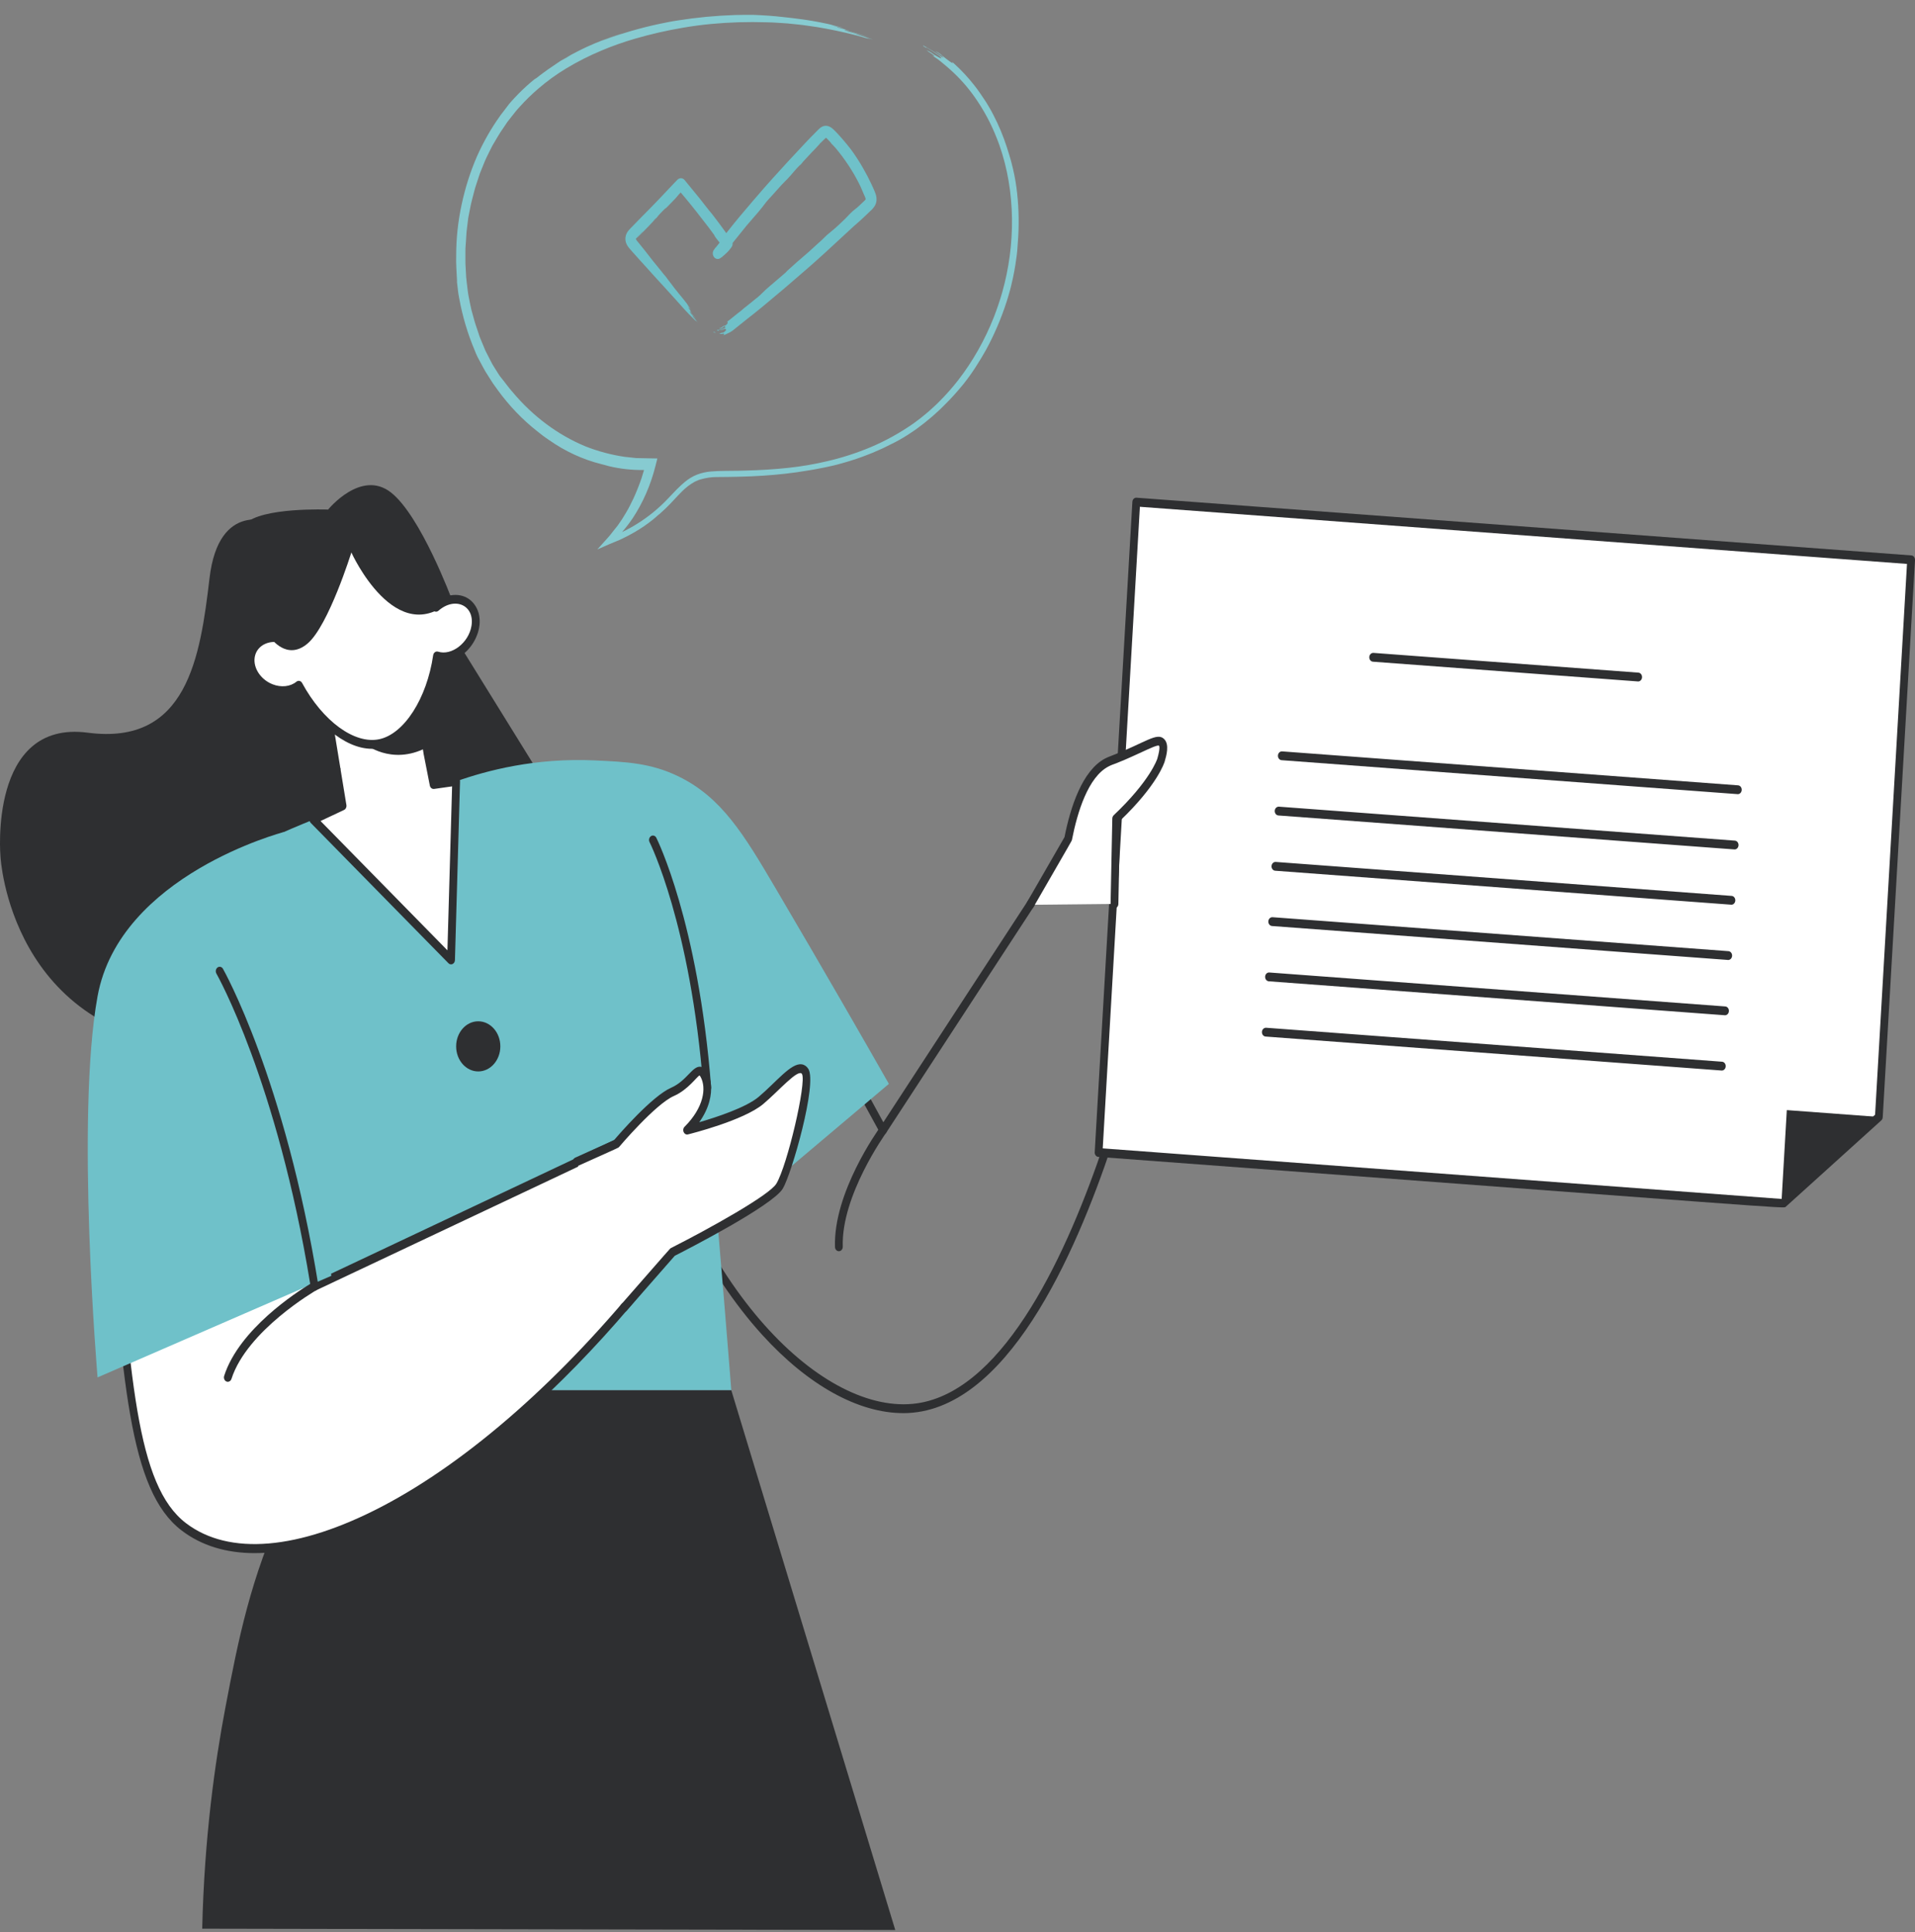 <svg width="113" height="114" viewBox="0 0 113 114" fill="none" xmlns="http://www.w3.org/2000/svg">
  <rect x="0" y="0" width="113" height="114" fill="#808080" stroke="none"/>
  <g id="Group 57">
    <path id="Vector"
      d="M23.892 32.845L16.084 30.844C16.084 30.844 12.914 29.444 12.364 34.113C11.813 38.782 11.049 44.003 5.178 43.231C-0.693 42.458 0.028 50.537 0.028 50.537C0.028 50.537 0.56 61.114 11.933 61.894C23.306 62.674 34.508 49.987 34.508 49.987L23.892 32.845Z"
      fill="#2E2F31" />
    <path id="Vector_2"
      d="M53.298 83.379C50.655 83.379 47.681 81.742 44.968 78.751C41.674 75.121 39.024 69.812 37.508 63.802L35.633 51.665L29.98 45.815C29.84 45.67 29.907 45.406 30.094 45.366C31.39 45.097 32.714 44.959 34.032 44.955C35.76 44.955 37.901 45.084 39.526 45.751C42.345 46.906 43.59 49.763 45.618 53.829C47.629 57.855 49.817 62.023 52.124 66.218C61.968 51.142 61.91 51.189 62.011 51.146C63.929 50.324 66.07 51.001 67.218 52.792C68.144 54.239 68.276 56.185 67.566 57.88C67.297 61.225 66.636 64.492 65.6 67.59C63.456 74.003 59.377 83.38 53.299 83.38L53.298 83.379ZM37.952 63.672C41.254 76.739 49.026 83.756 54.334 82.765C59.361 81.826 63.001 73.894 65.17 67.404C67.023 61.86 67.002 58.004 67.133 57.695C67.79 56.162 67.68 54.402 66.845 53.098C65.832 51.514 63.944 50.907 62.235 51.606L52.292 66.835C52.194 66.985 51.997 66.97 51.913 66.818C49.537 62.506 47.284 58.222 45.217 54.084C43.209 50.054 41.977 47.309 39.369 46.24C37.036 45.284 33.109 45.338 30.635 45.788L36 51.339C36.038 51.377 36.062 51.43 36.072 51.486L37.952 63.671V63.672Z"
      fill="#2E2F31" />
    <path id="Vector_3"
      d="M24.165 37.988L18.83 39.113L20.683 50.422L26.018 49.297L24.165 37.988Z"
      fill="white" />
    <path id="Vector_4"
      d="M20.686 50.68C20.577 50.68 20.481 50.593 20.46 50.467L18.606 39.159C18.583 39.017 18.665 38.881 18.79 38.855L24.125 37.73C24.254 37.704 24.37 37.802 24.392 37.938L26.246 49.247C26.269 49.389 26.187 49.524 26.062 49.55L20.686 50.68V50.68ZM19.1 39.32L20.87 50.116L25.753 49.086L23.983 38.289L19.1 39.32Z"
      fill="#2E2F31" />
    <path id="Vector_5"
      d="M27.805 35.812C27.342 35.198 26.429 35.216 25.728 35.832C24.891 31.933 20.689 30.891 18.176 33.223C16.866 34.439 16.409 35.921 16.676 37.681C15.866 37.46 15.075 37.817 14.848 38.544C14.602 39.335 15.116 40.263 15.997 40.616C16.601 40.858 17.22 40.767 17.63 40.432C18.794 42.579 20.748 44.225 22.419 43.872C24.09 43.519 25.423 41.179 25.787 38.701C26.279 38.858 26.896 38.692 27.389 38.214C28.099 37.525 28.285 36.45 27.805 35.812V35.812Z"
      fill="white" />
    <path id="Vector_6"
      d="M21.95 44.182C20.268 44.182 18.564 42.529 17.556 40.788C17.09 41.057 16.486 41.089 15.921 40.863C14.922 40.462 14.344 39.383 14.632 38.458C14.864 37.715 15.595 37.282 16.405 37.367C16.224 35.556 16.84 34.126 18.031 33.023C20.542 30.693 24.808 31.557 25.866 35.417C26.619 34.932 27.501 35.009 27.98 35.644C28.95 36.931 27.594 39.22 25.972 39.008C25.553 41.388 24.099 44.183 21.95 44.183L21.95 44.182ZM17.825 40.296C19.053 42.558 20.921 43.923 22.377 43.617C23.845 43.307 25.184 41.222 25.561 38.659C25.584 38.506 25.718 38.409 25.85 38.45C26.643 38.704 27.646 37.938 27.818 36.944C28.03 35.723 26.85 35.175 25.869 36.038C25.808 36.092 25.727 36.107 25.653 36.079C25.446 35.996 25.547 35.798 25.261 35.067C24.056 31.975 20.453 31.448 18.322 33.425C17.075 34.581 16.65 35.975 16.903 37.637C16.932 37.823 16.781 37.978 16.623 37.934C15.917 37.742 15.249 38.043 15.065 38.631C14.861 39.286 15.314 40.066 16.073 40.371C16.587 40.576 17.132 40.519 17.494 40.221C17.604 40.132 17.755 40.168 17.825 40.296L17.825 40.296Z"
      fill="#2E2F31" />
    <path id="Vector_7"
      d="M21.514 43.88C21.514 43.88 23.076 45.197 25.171 44.111L24.812 41.921C24.812 41.921 23.445 44.068 21.514 43.879V43.88Z"
      fill="#2E2F31" />
    <path id="Vector_8"
      d="M22.426 46.922C22.426 46.922 7.953 51.505 7.747 56.349C7.541 61.194 20.818 82.03 20.818 82.03H43.153C43.153 82.03 40.528 48.366 39.448 45.996C38.367 43.627 22.426 46.922 22.426 46.922V46.922Z"
      fill="#6FC1C9" class="--fill-change-color" />
    <path id="Vector_9"
      d="M20.818 82.03C19.699 83.519 18.191 85.761 16.804 88.741C14.78 93.091 14.055 96.777 13.305 100.725C12.689 103.963 12.056 108.412 11.932 113.798C25.564 113.824 39.196 113.851 52.827 113.876L43.152 82.029H20.818L20.818 82.03Z"
      fill="#2E2F31" />
    <path id="Vector_10"
      d="M13.041 50.889C11.896 51.389 10.266 52.313 8.886 54.068C6.527 57.068 5.971 61.132 6.519 68.892C7.409 81.499 7.854 87.803 10.842 90.085C16.097 94.097 27.829 88.504 38.528 75.078C37.807 72.549 37.087 70.02 36.367 67.491C30.431 70.293 24.496 73.094 18.561 75.895C16.721 67.56 14.88 59.224 13.041 50.889V50.889Z"
      fill="white" />
    <path id="Vector_11"
      d="M15.034 91.64C13.365 91.64 11.9 91.208 10.714 90.301C7.634 87.949 7.185 81.588 6.29 68.915C5.719 60.827 6.354 56.897 8.715 53.894C9.823 52.485 11.25 51.392 12.958 50.646C13.087 50.59 13.229 50.674 13.263 50.825L18.719 75.539L36.279 67.25C36.403 67.191 36.544 67.266 36.585 67.411L38.747 74.998C38.772 75.086 38.754 75.183 38.698 75.252C30.565 85.458 21.341 91.639 15.034 91.639V91.64ZM12.882 51.241C11.35 51.953 10.064 52.961 9.057 54.241C6.793 57.12 6.188 60.95 6.748 68.871C7.631 81.379 8.075 87.657 10.971 89.869C13.51 91.808 17.621 91.458 22.547 88.884C27.676 86.203 33.256 81.281 38.268 75.015L36.224 67.84L18.649 76.136C18.517 76.198 18.371 76.112 18.338 75.959L12.882 51.241Z"
      fill="#2E2F31" />
    <path id="Vector_12"
      d="M16.739 49.096C16.739 49.096 7.061 51.622 5.757 58.782C4.454 65.941 5.757 81.271 5.757 81.271C10.355 79.274 14.951 77.277 19.549 75.279C18.612 66.552 17.676 57.824 16.739 49.096Z"
      fill="#6FC1C9" class="--fill-change-color" />
    <path id="Vector_13"
      d="M26.916 46.103C28.74 45.457 31.604 44.701 35.133 44.868C36.929 44.954 38.405 45.01 40.065 45.825C42.581 47.06 43.888 49.221 45.76 52.401C48.713 57.417 50.964 61.341 52.451 63.952C48.654 67.157 44.857 70.362 41.061 73.567C37.207 65.345 33.353 57.122 29.499 48.899C28.638 47.967 27.777 47.035 26.917 46.104L26.916 46.103Z"
      fill="#6FC1C9" class="--fill-change-color" />
    <path id="Vector_14"
      d="M19.869 45.439L20.215 47.549L18.49 48.36L26.617 56.641L26.916 46.102L25.588 46.291C25.466 45.672 25.345 45.053 25.224 44.433"
      fill="white" />
    <path id="Vector_15"
      d="M26.463 56.835L18.336 48.554C18.21 48.426 18.246 48.193 18.402 48.12L19.956 47.389L19.644 45.486C19.621 45.345 19.703 45.209 19.827 45.183C19.951 45.155 20.072 45.25 20.095 45.391L20.441 47.501C20.46 47.622 20.403 47.742 20.303 47.789L18.914 48.443L26.402 56.073L26.677 46.399L25.615 46.55C25.495 46.565 25.388 46.479 25.363 46.348L24.998 44.489C24.971 44.349 25.049 44.21 25.173 44.179C25.296 44.149 25.419 44.236 25.447 44.377L25.766 46.003L26.887 45.844C27.029 45.824 27.149 45.953 27.145 46.111L26.845 56.65C26.839 56.871 26.606 56.982 26.462 56.835H26.463Z"
      fill="#2E2F31" />
    <path id="Vector_16"
      d="M15.972 37.634C15.972 37.634 16.925 39.026 18.16 37.961C19.395 36.895 20.733 32.596 20.733 32.596C20.733 32.596 23.37 38.433 26.666 35.379C26.666 35.379 24.833 30.437 23.066 29.055C21.299 27.674 19.361 30.067 19.361 30.067C19.361 30.067 15.398 29.912 14.455 30.924C13.511 31.936 15.973 37.635 15.973 37.635L15.972 37.634Z"
      fill="#2E2F31" />
    <path id="Vector_17"
      d="M28.22 63.218C28.94 63.218 29.524 62.555 29.524 61.739C29.524 60.922 28.94 60.26 28.22 60.26C27.5 60.26 26.916 60.922 26.916 61.739C26.916 62.555 27.5 63.218 28.22 63.218Z"
      fill="#2E2F31" />
    <path id="Vector_18"
      d="M64.826 68.001L67.048 29.625L112.771 33.031C112.137 43.989 111.502 54.947 110.868 65.904C108.986 67.606 107.103 69.308 105.221 71.01C91.756 70.007 78.291 69.004 64.826 68.001Z"
      fill="white" />
    <path id="Vector_19"
      d="M64.596 68.002L66.819 29.609C66.826 29.466 66.936 29.356 67.062 29.366L112.786 32.771C112.906 32.78 113.006 32.894 113 33.048L111.096 65.921C111.092 65.994 111.061 66.062 111.01 66.108L105.363 71.213C105.252 71.314 105.356 71.281 64.81 68.261C64.688 68.252 64.595 68.137 64.595 68.001L64.596 68.002ZM67.262 29.903L65.07 67.758L105.147 70.743L110.645 65.772L112.527 33.273L67.262 29.902L67.262 29.903Z"
      fill="#2E2F31" />
    <path id="Vector_20" d="M110.868 65.904L105.436 65.5L105.117 71.002L110.868 65.904Z"
      fill="#2E2F31" />
    <path id="Vector_21"
      d="M96.665 40.208L81.014 39.043C80.887 39.034 80.791 38.909 80.799 38.766C80.808 38.622 80.918 38.516 81.043 38.523L96.68 39.688C96.806 39.697 96.902 39.822 96.894 39.965C96.886 40.103 96.785 40.208 96.665 40.208L96.665 40.208Z"
      fill="#2E2F31" />
    <path id="Vector_22"
      d="M102.546 46.858L75.623 44.854C75.497 44.845 75.4 44.721 75.409 44.577C75.418 44.433 75.526 44.328 75.653 44.334L102.561 46.338C102.687 46.347 102.784 46.471 102.775 46.615C102.767 46.753 102.666 46.858 102.546 46.858H102.546Z"
      fill="#2E2F31" />
    <path id="Vector_23"
      d="M102.358 50.12L75.434 48.115C75.308 48.106 75.212 47.982 75.22 47.838C75.228 47.694 75.341 47.59 75.464 47.596L102.372 49.6C102.498 49.609 102.595 49.733 102.586 49.877C102.578 50.015 102.477 50.12 102.357 50.12H102.358Z"
      fill="#2E2F31" />
    <path id="Vector_24"
      d="M102.169 53.381L75.245 51.376C75.119 51.367 75.023 51.243 75.031 51.1C75.04 50.956 75.151 50.848 75.275 50.857L102.183 52.861C102.309 52.87 102.406 52.995 102.397 53.138C102.389 53.276 102.288 53.381 102.168 53.381H102.169Z"
      fill="#2E2F31" />
    <path id="Vector_25"
      d="M101.98 56.642L75.056 54.638C74.93 54.628 74.834 54.504 74.842 54.361C74.851 54.217 74.96 54.113 75.086 54.118L101.994 56.122C102.12 56.131 102.217 56.256 102.208 56.399C102.2 56.537 102.099 56.642 101.979 56.642H101.98Z"
      fill="#2E2F31" />
    <path id="Vector_26"
      d="M101.791 59.904L74.868 57.9C74.741 57.891 74.645 57.766 74.653 57.623C74.661 57.479 74.77 57.372 74.897 57.38L101.805 59.384C101.931 59.393 102.028 59.517 102.019 59.661C102.011 59.799 101.91 59.904 101.79 59.904H101.791Z"
      fill="#2E2F31" />
    <path id="Vector_27"
      d="M101.602 63.165L74.679 61.16C74.552 61.151 74.456 61.027 74.465 60.884C74.472 60.74 74.585 60.636 74.709 60.641L101.616 62.645C101.743 62.654 101.839 62.779 101.83 62.922C101.822 63.06 101.721 63.165 101.601 63.165H101.602Z"
      fill="#2E2F31" />
    <path id="Vector_28"
      d="M60.787 53.386L63.029 49.495C63.326 47.98 63.976 45.671 65.327 44.981C65.567 44.858 65.747 44.828 66.653 44.424C67.863 43.884 68.327 43.587 68.54 43.802C68.745 44.008 68.591 44.56 68.506 44.852C68.506 44.852 68.126 46.161 65.864 48.301L65.761 53.334"
      fill="white" />
    <path id="Vector_29"
      d="M60.787 53.646C60.608 53.646 60.494 53.418 60.595 53.243L62.814 49.392C63.16 47.648 63.859 45.445 65.232 44.743C65.344 44.686 65.441 44.649 65.588 44.592C67.611 43.808 68.273 43.185 68.694 43.606C69.016 43.931 68.827 44.583 68.725 44.933C68.709 44.989 68.308 46.307 66.093 48.425L65.992 53.34C65.989 53.484 65.882 53.594 65.757 53.595C65.63 53.592 65.53 53.472 65.533 53.328L65.635 48.295C65.637 48.221 65.667 48.15 65.718 48.101C67.882 46.053 68.285 44.782 68.289 44.769C68.476 44.126 68.405 44.013 68.389 43.996C68.303 43.947 67.844 44.158 67.401 44.364C65.594 45.201 65.792 45.03 65.422 45.218C64.21 45.837 63.574 47.916 63.254 49.551C63.239 49.623 63.266 49.561 60.98 53.528C60.936 53.605 60.862 53.646 60.788 53.646L60.787 53.646Z"
      fill="#2E2F31" />
    <path id="Vector_30"
      d="M13.443 81.531C13.285 81.531 13.172 81.353 13.227 81.182C14.113 78.419 17.526 76.225 18.304 75.754C16.347 63.778 12.805 57.507 12.77 57.445C12.701 57.324 12.731 57.163 12.837 57.084C12.944 57.006 13.086 57.04 13.155 57.16C13.191 57.223 16.818 63.637 18.787 75.849C18.805 75.962 18.755 76.076 18.665 76.128C18.624 76.151 14.577 78.496 13.658 81.36C13.625 81.465 13.537 81.531 13.443 81.531V81.531Z"
      fill="#2E2F31" />
    <path id="Vector_31"
      d="M41.733 64.428C41.615 64.428 41.515 64.326 41.504 64.19C40.752 54.536 38.354 49.737 38.33 49.69C38.266 49.566 38.304 49.407 38.414 49.335C38.523 49.263 38.664 49.306 38.727 49.429C38.752 49.477 41.2 54.362 41.962 64.145C41.974 64.297 41.868 64.428 41.733 64.428Z"
      fill="#2E2F31" />
    <path id="Vector_32"
      d="M34.028 68.547L36.367 67.491C36.367 67.491 38.53 64.929 39.684 64.424C40.838 63.917 41.163 62.712 41.541 63.411C41.918 64.112 41.832 65.396 40.546 66.68C40.546 66.68 43.771 65.882 44.902 64.929C46.035 63.975 47.098 62.575 47.51 63.217C47.922 63.859 46.601 68.995 46 69.987C45.4 70.98 39.683 73.878 39.683 73.878L36.813 77.154"
      fill="white" />
    <path id="Vector_33"
      d="M36.813 77.415C36.611 77.415 36.506 77.135 36.65 76.971C39.578 73.629 39.528 73.672 39.59 73.64C41.864 72.487 45.397 70.524 45.811 69.84C46.456 68.775 47.6 63.876 47.324 63.369C47.104 63.028 45.947 64.375 45.04 65.138C43.881 66.114 40.728 66.902 40.595 66.934C40.364 66.992 40.217 66.662 40.394 66.484C41.532 65.349 41.692 64.191 41.345 63.548C41.303 63.471 41.279 63.455 41.279 63.455C41.133 63.506 40.605 64.299 39.766 64.666C38.673 65.146 36.554 67.647 36.533 67.672C36.479 67.735 36.539 67.694 34.112 68.79C33.993 68.844 33.86 68.778 33.813 68.644C33.766 68.511 33.824 68.359 33.941 68.306L36.235 67.27C36.53 66.925 38.48 64.672 39.6 64.181C40.54 63.768 40.861 62.866 41.354 62.943C41.888 63.029 42.445 64.56 41.26 66.216C42.273 65.921 44.018 65.35 44.766 64.72C45.801 63.848 46.674 62.707 47.308 62.799C47.464 62.82 47.598 62.911 47.696 63.064C48.243 63.917 46.713 69.27 46.19 70.134C45.583 71.138 40.567 73.715 39.816 74.096L36.976 77.338C36.931 77.389 36.872 77.415 36.813 77.415Z"
      fill="#2E2F31" />
    <path id="Vector_34"
      d="M49.5 73.827C49.377 73.827 49.275 73.716 49.271 73.576C49.166 70.363 51.818 66.67 51.93 66.514C52.011 66.403 52.156 66.387 52.254 66.479C52.352 66.57 52.366 66.734 52.285 66.845C52.259 66.882 49.631 70.542 49.73 73.557C49.734 73.705 49.63 73.827 49.5 73.827Z"
      fill="#2E2F31" />
    <path id="Vector_35"
      d="M54.479 2.685C54.893 2.912 55.296 3.162 55.687 3.435C55.56 3.31 55.56 3.31 55.665 3.361C55.519 3.241 55.316 3.103 55.178 3.008C55.297 3.06 55.41 3.127 55.515 3.209C55.555 3.238 55.545 3.241 55.598 3.284C55.771 3.417 55.939 3.558 56.041 3.625C56.188 3.719 56.282 3.778 56.175 3.654C56.189 3.661 56.203 3.67 56.216 3.68C56.238 3.697 56.278 3.732 56.303 3.756C56.733 4.146 57.134 4.577 57.499 5.045C57.616 5.185 57.719 5.336 57.821 5.482C57.898 5.589 57.975 5.711 58.052 5.822C58.158 5.973 58.254 6.13 58.347 6.292C58.445 6.45 58.531 6.616 58.619 6.784C58.934 7.389 59.2 8.027 59.413 8.689C59.466 8.849 59.516 9.006 59.56 9.162C59.605 9.317 59.653 9.468 59.69 9.621C59.815 10.093 59.912 10.574 59.978 11.061C60.105 12.025 60.14 13.003 60.083 13.976C60.069 14.265 60.038 14.556 60.023 14.814C60.019 14.898 59.996 15.042 59.982 15.159C59.912 15.713 59.811 16.26 59.68 16.799C59.644 16.964 59.599 17.125 59.553 17.285C59.505 17.445 59.466 17.608 59.41 17.765C59.089 18.768 58.679 19.731 58.186 20.637C58.094 20.802 58.001 20.96 57.907 21.119C57.786 21.322 57.652 21.521 57.541 21.705C57.245 22.163 56.92 22.596 56.568 22.999C56.227 23.404 55.845 23.792 55.459 24.167C55.31 24.302 55.162 24.436 55.013 24.571L54.553 24.951C54.401 25.067 54.244 25.186 54.092 25.301C53.991 25.377 53.889 25.441 53.781 25.515C53.467 25.729 53.142 25.923 52.809 26.096C52.565 26.217 52.33 26.333 52.078 26.458C51.881 26.544 51.682 26.631 51.484 26.718C51.285 26.8 51.084 26.872 50.891 26.948C50.412 27.127 49.927 27.269 49.443 27.401C49.307 27.442 49.154 27.47 49.017 27.503C48.794 27.553 48.57 27.603 48.343 27.643C48.117 27.685 47.89 27.732 47.66 27.764C46.789 27.914 45.911 28.009 45.033 28.066C44.097 28.13 43.147 28.142 42.221 28.148C41.946 28.154 41.672 28.195 41.405 28.269C41.265 28.302 41.128 28.354 40.998 28.422C40.727 28.572 40.475 28.763 40.249 28.99C39.924 29.309 39.621 29.672 39.279 29.997C39.044 30.223 38.797 30.442 38.532 30.655C38.188 30.931 37.828 31.178 37.453 31.395C37.212 31.534 36.969 31.665 36.722 31.781C36.475 31.901 36.22 31.993 35.968 32.103L35.248 32.418L35.815 31.786L35.885 31.707C35.923 31.664 35.966 31.613 36.006 31.567C36.161 31.376 36.307 31.177 36.446 31.013C36.627 30.764 36.796 30.504 36.952 30.233C37.108 29.968 37.248 29.688 37.382 29.405C37.557 29.022 37.714 28.629 37.852 28.227C37.95 27.935 38.032 27.637 38.099 27.334L38.373 27.726L37.967 27.731C37.283 27.741 36.6 27.665 35.931 27.506C35.785 27.468 35.648 27.424 35.5 27.389C34.404 27.118 33.355 26.636 32.398 25.963C32.281 25.88 32.159 25.805 32.045 25.716C31.931 25.626 31.818 25.537 31.703 25.447C30.839 24.77 30.061 23.959 29.388 23.039C29.286 22.897 29.184 22.755 29.083 22.614C28.987 22.47 28.898 22.321 28.805 22.177C28.576 21.839 28.39 21.441 28.192 21.087C28.128 20.961 28.07 20.83 28.02 20.695C27.602 19.712 27.292 18.673 27.097 17.602C27.063 17.441 27.037 17.278 27.02 17.114C26.998 16.949 26.979 16.784 26.963 16.616C26.967 16.605 26.977 16.639 26.964 16.488C26.946 16.068 26.902 15.579 26.918 15.091C26.918 14.071 27.026 13.055 27.241 12.066C27.451 11.077 27.757 10.118 28.154 9.207C28.525 8.377 28.971 7.594 29.485 6.872C29.573 6.736 29.7 6.595 29.77 6.493C29.858 6.372 29.953 6.249 30.05 6.125C30.149 6.002 30.261 5.89 30.367 5.771C30.663 5.453 30.975 5.153 31.3 4.874C31.408 4.778 31.523 4.694 31.653 4.588C31.606 4.633 31.584 4.654 31.56 4.677C31.576 4.665 31.596 4.652 31.618 4.635C31.773 4.508 31.934 4.39 32.095 4.271C32.254 4.149 32.42 4.039 32.584 3.927C32.653 3.88 32.739 3.821 32.792 3.785C32.995 3.64 33.205 3.508 33.421 3.391C33.62 3.276 33.82 3.166 34.022 3.064C34.222 2.956 34.426 2.862 34.63 2.765C35.276 2.47 35.937 2.216 36.608 2.005C36.644 1.994 36.683 1.982 36.749 1.963C36.315 2.111 35.889 2.249 35.448 2.433C35.651 2.366 35.832 2.287 36.005 2.228C37.11 1.837 38.237 1.532 39.378 1.315C39.584 1.271 39.794 1.237 40 1.206C41.116 1.029 42.24 0.922 43.367 0.886L43.922 0.876C44.108 0.879 44.29 0.88 44.461 0.877C44.734 0.889 45.071 0.904 45.371 0.927C45.634 0.942 45.906 0.976 46.175 1.002C46.485 1.028 46.791 1.076 47.104 1.111C47.668 1.18 48.251 1.283 48.839 1.409C48.954 1.435 49.16 1.484 49.255 1.516L49.142 1.488C49.085 1.473 49.067 1.47 49.09 1.477C49.093 1.478 49.124 1.485 49.142 1.489L49.249 1.515L49.753 1.645C49.663 1.635 49.574 1.618 49.487 1.594C49.348 1.562 49.209 1.53 49.053 1.494C49.191 1.537 49.475 1.603 49.628 1.646C49.638 1.655 49.405 1.597 49.412 1.605C49.416 1.61 49.408 1.613 49.406 1.618C49.512 1.643 49.591 1.662 49.67 1.68C49.735 1.692 49.8 1.71 49.862 1.734C49.821 1.731 50.037 1.786 50.081 1.802C50.083 1.804 50.091 1.808 50.085 1.808C50.067 1.808 49.901 1.765 49.873 1.762C49.824 1.756 49.853 1.771 49.849 1.778C50.09 1.843 50.328 1.908 50.567 1.973C50.806 2.037 51.043 2.117 51.286 2.191C50.977 2.1 50.968 2.097 50.806 2.056C50.669 2.018 50.623 2.006 50.505 1.974C50.151 1.873 50.014 1.834 49.781 1.791L50.623 2.026C50.623 2.031 50.446 1.988 50.596 2.032C50.543 2.019 50.487 2.005 50.431 1.991C50.439 1.996 50.447 1.999 50.455 2.001C50.574 2.033 50.739 2.076 50.814 2.107C50.869 2.128 50.999 2.167 51.119 2.203C51.284 2.254 51.397 2.291 51.485 2.322C51.531 2.342 51.292 2.272 51.252 2.265C51.194 2.256 51.137 2.242 51.08 2.225L51.298 2.302C51.269 2.294 51.235 2.285 51.212 2.279C50.998 2.218 50.789 2.153 50.578 2.099L49.943 1.942C49.189 1.77 48.431 1.618 47.667 1.519C47.266 1.456 46.863 1.426 46.462 1.382C46.06 1.358 45.658 1.321 45.256 1.316C44.161 1.28 43.066 1.312 41.974 1.413C41.418 1.464 40.861 1.54 40.309 1.634C39.347 1.796 38.392 2.015 37.449 2.29C36.789 2.481 36.138 2.711 35.499 2.981C34.785 3.278 34.089 3.63 33.415 4.035C32.835 4.384 32.28 4.786 31.756 5.238C31.373 5.566 31.009 5.922 30.665 6.304C30.489 6.489 30.333 6.695 30.173 6.897C30.094 6.999 30.012 7.097 29.935 7.201L29.717 7.526C29.471 7.865 29.271 8.236 29.052 8.6C28.93 8.833 28.814 9.078 28.694 9.322C28.578 9.569 28.484 9.83 28.378 10.082C28.3 10.259 28.249 10.449 28.186 10.633C28.128 10.82 28.057 11.001 28.009 11.192C27.913 11.572 27.8 11.947 27.732 12.336C27.699 12.504 27.663 12.675 27.632 12.848C27.61 13.022 27.588 13.197 27.567 13.37C27.509 13.752 27.512 14.114 27.473 14.529C27.457 14.717 27.466 14.916 27.463 15.116C27.466 15.316 27.457 15.518 27.473 15.711C27.485 15.922 27.496 16.13 27.507 16.339C27.521 16.547 27.555 16.752 27.577 16.959C27.598 17.11 27.607 17.262 27.638 17.41L27.724 17.852C27.779 18.146 27.85 18.434 27.937 18.717C27.98 18.858 28.008 19.001 28.058 19.137C28.105 19.275 28.151 19.413 28.2 19.558L28.295 19.847C28.328 19.943 28.371 20.034 28.409 20.128L28.642 20.688L28.917 21.227C28.963 21.316 29.008 21.407 29.057 21.495L29.215 21.751C29.28 21.855 29.343 21.954 29.405 22.054C29.463 22.15 29.528 22.24 29.6 22.323C29.797 22.558 30.001 22.862 30.258 23.146C31.457 24.574 32.927 25.667 34.553 26.34C35.298 26.632 36.066 26.837 36.847 26.953L37.54 27.028C37.772 27.037 38.004 27.037 38.236 27.042L38.35 27.044L38.789 27.052L38.674 27.508C38.396 28.611 37.945 29.647 37.343 30.564C36.962 31.127 36.524 31.636 36.04 32.082L35.868 31.728C36.05 31.677 36.228 31.611 36.402 31.532C37.074 31.244 37.715 30.868 38.312 30.412C38.645 30.158 38.962 29.879 39.263 29.577C39.563 29.276 39.852 28.943 40.177 28.641C40.244 28.579 40.313 28.518 40.383 28.46C40.612 28.263 40.867 28.108 41.138 28.001C41.408 27.9 41.689 27.838 41.972 27.817C42.532 27.77 43.066 27.79 43.605 27.775L44.041 27.764C44.872 27.742 45.701 27.693 46.527 27.603C47.291 27.522 48.051 27.392 48.803 27.214C49.675 27.013 50.532 26.737 51.368 26.388C52.254 26.014 53.105 25.542 53.911 24.979C53.996 24.915 54.083 24.85 54.169 24.786C54.391 24.627 54.598 24.44 54.812 24.266C55.016 24.076 55.228 23.898 55.422 23.694C55.819 23.301 56.193 22.878 56.542 22.429C57.403 21.317 58.113 20.062 58.648 18.707C58.832 18.233 58.995 17.749 59.136 17.257C59.936 14.441 59.937 11.291 58.965 8.543C58.801 8.087 58.614 7.644 58.403 7.216C58.19 6.789 57.952 6.379 57.692 5.988C57.272 5.352 56.788 4.776 56.25 4.271C56.002 4.036 55.734 3.813 55.493 3.615C55.374 3.52 55.224 3.413 55.088 3.326C55.034 3.286 54.991 3.251 55.044 3.279C55.173 3.348 55.148 3.315 55.115 3.278C55.067 3.237 54.981 3.178 54.893 3.119C54.805 3.062 54.712 3.012 54.657 2.972C54.671 2.98 54.684 2.987 54.696 2.994L54.833 3.066L54.746 3.006C54.721 2.99 54.694 2.973 54.667 2.956L54.654 2.951L54.655 2.949L54.668 2.956C54.76 2.996 54.849 3.043 54.935 3.097C54.995 3.139 55.053 3.181 55.102 3.215C55.127 3.233 55.154 3.248 55.181 3.261C55.53 3.469 55.588 3.484 55.509 3.378C55.496 3.362 55.52 3.371 55.428 3.294C55.216 3.139 54.94 2.964 54.715 2.829C54.537 2.737 54.735 2.86 54.657 2.824C54.395 2.667 54.478 2.704 54.479 2.685ZM33.13 3.575C33.349 3.445 33.507 3.368 33.675 3.261C33.506 3.349 33.348 3.435 33.13 3.575ZM38.908 30.331L38.861 30.367C38.832 30.391 38.798 30.421 38.768 30.446C38.73 30.48 38.734 30.479 38.776 30.445C38.822 30.407 38.868 30.368 38.908 30.331ZM43.679 28.117C43.663 28.117 43.644 28.117 43.63 28.118C43.575 28.12 43.572 28.122 43.622 28.122C43.635 28.121 43.657 28.12 43.67 28.119C43.68 28.119 43.677 28.118 43.679 28.117ZM46.629 27.902L46.521 27.917C46.536 27.915 46.552 27.913 46.567 27.912L46.623 27.904C46.629 27.903 46.627 27.902 46.629 27.902Z"
      fill="#87CBD1" class="--fill-change-color" />
    <g id="Group">
      <path id="Vector_36"
        d="M42.325 19.46C42.507 19.483 42.689 19.422 42.831 19.293C42.758 19.293 42.759 19.292 42.784 19.241C42.721 19.276 42.654 19.302 42.586 19.319C42.618 19.28 42.657 19.25 42.7 19.231C42.715 19.222 42.718 19.236 42.741 19.229C42.806 19.208 42.865 19.167 42.91 19.109C42.95 19.045 42.968 18.995 42.904 19C42.906 18.993 42.909 18.986 42.914 18.981C42.923 18.97 42.934 18.96 42.946 18.951C43.122 18.828 43.304 18.663 43.486 18.523C43.542 18.479 43.596 18.433 43.653 18.395C43.697 18.365 43.738 18.331 43.777 18.294C43.883 18.195 43.996 18.11 44.11 18.02L44.72 17.528C44.819 17.447 44.907 17.363 44.991 17.278C45.117 17.152 45.247 17.028 45.398 16.904C45.676 16.672 45.951 16.435 46.225 16.197C46.306 16.132 46.383 16.06 46.454 15.98C46.484 15.948 46.516 15.919 46.549 15.891C46.705 15.751 46.86 15.612 47.015 15.473C47.109 15.389 47.204 15.307 47.301 15.227C47.606 14.974 47.901 14.702 48.194 14.431C48.248 14.381 48.3 14.333 48.355 14.287C48.424 14.229 48.49 14.168 48.553 14.102C48.702 13.947 48.862 13.804 49.029 13.675C49.193 13.544 49.355 13.397 49.516 13.25C49.636 13.14 49.753 13.025 49.869 12.911C49.927 12.855 49.984 12.796 50.036 12.739C50.071 12.699 50.106 12.663 50.145 12.624C50.254 12.509 50.372 12.405 50.497 12.312C50.587 12.243 50.674 12.168 50.755 12.085L50.954 11.896C51.004 11.856 51.049 11.809 51.087 11.754C51.092 11.739 51.084 11.754 51.085 11.757C51.084 11.744 51.081 11.73 51.078 11.717C51.048 11.626 51.012 11.538 50.969 11.454C50.943 11.398 50.918 11.334 50.894 11.276C50.818 11.087 50.732 10.903 50.637 10.725C50.458 10.38 50.262 10.047 50.05 9.728C49.823 9.387 49.579 9.061 49.32 8.75C49.24 8.657 49.155 8.57 49.069 8.484C49.033 8.428 48.991 8.376 48.945 8.331L48.808 8.189C48.783 8.161 48.754 8.137 48.723 8.118C48.714 8.114 48.724 8.12 48.741 8.117C48.759 8.114 48.763 8.107 48.748 8.118C48.72 8.137 48.633 8.229 48.569 8.288C48.473 8.38 48.38 8.477 48.286 8.582C48.169 8.715 48.039 8.849 47.911 8.977C47.738 9.154 47.58 9.343 47.407 9.519C47.389 9.537 47.373 9.559 47.357 9.579C47.3 9.662 47.231 9.733 47.153 9.79C47.064 9.881 46.977 9.973 46.893 10.072C46.808 10.171 46.723 10.269 46.643 10.362C46.528 10.491 46.413 10.618 46.29 10.735C46.165 10.853 46.039 10.998 45.918 11.134C45.723 11.358 45.525 11.57 45.328 11.787C45.285 11.833 45.243 11.881 45.204 11.932C44.919 12.317 44.604 12.686 44.28 13.05C44.201 13.139 44.123 13.229 44.047 13.321C43.761 13.671 43.477 14.024 43.195 14.379C43.108 14.488 43.025 14.598 42.945 14.709C42.852 14.841 42.745 14.972 42.656 15.106C42.638 15.133 42.618 15.159 42.597 15.184L42.181 14.643L42.229 14.61C42.404 14.485 42.559 14.328 42.688 14.146L42.683 14.596C42.584 14.465 42.484 14.338 42.383 14.212C42.302 14.117 42.227 14.017 42.158 13.911C42.16 13.904 42.172 13.91 42.142 13.861C42.049 13.732 41.941 13.581 41.828 13.435C41.36 12.826 40.89 12.219 40.4 11.633L39.96 11.117L40.382 11.131L40.127 11.398C40.082 11.441 40.041 11.488 40.001 11.538C39.924 11.637 39.841 11.731 39.752 11.817L39.387 12.192C39.347 12.232 39.304 12.274 39.255 12.322C39.269 12.298 39.276 12.287 39.284 12.275C39.275 12.28 39.267 12.286 39.26 12.293C39.142 12.406 39.028 12.527 38.914 12.646C38.889 12.671 38.866 12.697 38.844 12.725C38.783 12.812 38.714 12.89 38.638 12.96C38.506 13.1 38.374 13.24 38.243 13.378C38.035 13.596 37.817 13.811 37.609 14.022C37.599 14.032 37.587 14.041 37.572 14.055C37.614 13.999 37.696 13.917 37.761 13.85C37.829 13.779 37.899 13.709 37.967 13.633C37.903 13.686 37.842 13.745 37.786 13.81L37.653 13.944C37.607 13.991 37.567 14.032 37.543 14.062C37.517 14.092 37.511 14.115 37.511 14.108C37.513 14.101 37.508 14.075 37.508 14.086C37.55 14.167 37.602 14.24 37.664 14.303L37.905 14.6C37.964 14.672 38.023 14.745 38.079 14.818C38.382 15.221 38.698 15.605 39.012 15.989C39.114 16.114 39.216 16.254 39.319 16.362C39.384 16.469 39.483 16.579 39.562 16.688C39.639 16.789 39.709 16.883 39.778 16.975C39.862 17.084 39.946 17.193 40.036 17.299C40.198 17.489 40.36 17.695 40.524 17.904C40.552 17.95 40.609 18.024 40.631 18.065C40.62 18.051 40.611 18.039 40.599 18.024C40.584 18.003 40.578 17.997 40.584 18.007C40.585 18.009 40.594 18.019 40.599 18.024L40.629 18.063C40.672 18.125 40.718 18.184 40.763 18.252C40.732 18.227 40.704 18.199 40.68 18.166C40.639 18.117 40.6 18.07 40.555 18.016C40.587 18.074 40.669 18.173 40.707 18.233C40.705 18.242 40.641 18.158 40.638 18.166C40.636 18.171 40.631 18.172 40.627 18.176C40.657 18.213 40.679 18.241 40.702 18.269C40.732 18.312 40.759 18.35 40.749 18.346C40.732 18.338 40.795 18.413 40.805 18.432C40.805 18.434 40.806 18.438 40.803 18.437C40.795 18.435 40.746 18.378 40.735 18.371C40.717 18.359 40.72 18.376 40.713 18.382C40.852 18.552 40.989 18.719 41.13 18.892C41.084 18.835 41.034 18.782 40.982 18.731C40.95 18.7 40.92 18.665 40.892 18.628C40.828 18.537 40.755 18.455 40.674 18.382C40.734 18.469 40.836 18.587 40.915 18.685C40.912 18.689 40.857 18.631 40.9 18.686C40.883 18.668 40.866 18.65 40.848 18.631C40.85 18.635 40.847 18.636 40.853 18.642C40.888 18.684 40.939 18.739 40.959 18.769C40.974 18.791 41.014 18.835 41.05 18.876C41.101 18.933 41.134 18.973 41.159 19.005C41.171 19.025 41.096 18.945 41.081 18.935C41.06 18.921 41.04 18.904 41.022 18.885L41.085 18.965C41.075 18.956 41.062 18.943 41.057 18.939C40.921 18.803 40.781 18.664 40.648 18.531C40.409 18.288 40.188 18.026 39.958 17.774C39.718 17.509 39.477 17.243 39.235 16.976C38.906 16.617 38.575 16.262 38.25 15.894C38.082 15.709 37.915 15.524 37.748 15.34L37.313 14.854L37.205 14.732C37.171 14.692 37.131 14.648 37.086 14.59C37.032 14.521 36.988 14.443 36.954 14.359C36.908 14.243 36.893 14.114 36.91 13.989C36.934 13.841 36.997 13.705 37.091 13.598C37.161 13.512 37.215 13.463 37.267 13.409C37.373 13.3 37.478 13.192 37.584 13.083C37.821 12.836 38.059 12.598 38.299 12.357C38.505 12.15 38.709 11.936 38.913 11.723C39.208 11.41 39.506 11.095 39.802 10.782C39.858 10.725 39.912 10.669 39.968 10.612L39.975 10.604C40.035 10.544 40.112 10.512 40.192 10.516C40.271 10.52 40.346 10.56 40.4 10.627C40.458 10.698 40.518 10.772 40.581 10.849C40.716 11.021 40.864 11.194 41.005 11.367C41.206 11.611 41.408 11.855 41.599 12.11C41.681 12.221 41.772 12.332 41.86 12.44C41.958 12.56 42.054 12.666 42.151 12.804C42.238 12.929 42.348 13.055 42.439 13.183C42.543 13.325 42.637 13.454 42.737 13.591C42.876 13.785 43.016 13.975 43.159 14.159C43.204 14.216 43.23 14.289 43.231 14.365C43.233 14.441 43.211 14.516 43.169 14.575L43.154 14.597L43.14 14.617C43.063 14.726 42.977 14.826 42.883 14.916C42.769 15.027 42.648 15.129 42.521 15.221L42.511 15.229C42.451 15.272 42.379 15.29 42.308 15.277C42.237 15.265 42.173 15.224 42.128 15.162C42.082 15.1 42.058 15.021 42.06 14.94C42.062 14.859 42.09 14.782 42.138 14.723C42.256 14.579 42.372 14.434 42.488 14.287C42.55 14.213 42.606 14.133 42.657 14.049C42.736 13.919 42.823 13.795 42.917 13.679C43.407 13.053 43.917 12.448 44.433 11.849L45.144 11.028L45.569 10.55C45.866 10.219 46.166 9.89 46.467 9.563L47.186 8.792C47.407 8.556 47.626 8.318 47.852 8.087L48.231 7.704C48.263 7.672 48.29 7.643 48.336 7.599C48.394 7.543 48.46 7.498 48.531 7.465C48.627 7.423 48.731 7.411 48.832 7.433C48.913 7.451 48.99 7.486 49.06 7.536C49.102 7.567 49.143 7.601 49.181 7.637C49.239 7.691 49.275 7.73 49.319 7.775C49.362 7.82 49.406 7.863 49.447 7.909C49.531 8 49.615 8.092 49.695 8.186C49.859 8.373 50.016 8.567 50.17 8.763C50.211 8.815 50.252 8.87 50.291 8.925C50.516 9.241 50.726 9.569 50.921 9.908C51.102 10.222 51.271 10.544 51.426 10.876C51.472 10.972 51.516 11.069 51.558 11.167C51.611 11.279 51.656 11.396 51.691 11.517C51.716 11.609 51.726 11.706 51.722 11.803C51.715 11.917 51.684 12.028 51.631 12.126C51.559 12.247 51.469 12.353 51.367 12.441C51.065 12.732 50.758 13.027 50.443 13.292C50.409 13.32 50.375 13.352 50.341 13.383C49.999 13.7 49.656 14.016 49.313 14.333C48.893 14.727 48.466 15.114 48.037 15.496C47.886 15.628 47.735 15.761 47.584 15.893C46.719 16.651 45.844 17.395 44.96 18.123C44.665 18.366 44.368 18.603 44.068 18.836C43.822 19.033 43.587 19.222 43.346 19.414C43.228 19.518 43.097 19.602 42.957 19.663C42.89 19.69 42.811 19.74 42.729 19.764C42.694 19.769 42.666 19.77 42.693 19.752C42.76 19.709 42.735 19.695 42.709 19.684C42.618 19.704 42.527 19.712 42.435 19.708L42.458 19.707C42.484 19.703 42.51 19.698 42.535 19.691C42.517 19.688 42.498 19.686 42.482 19.684C42.47 19.682 42.452 19.681 42.435 19.68L42.428 19.683L42.428 19.68H42.436C42.472 19.668 42.522 19.656 42.58 19.64C42.613 19.636 42.647 19.633 42.673 19.626C42.687 19.622 42.7 19.615 42.712 19.604C42.872 19.495 42.864 19.434 42.801 19.41C42.792 19.406 42.797 19.393 42.751 19.405C42.65 19.458 42.54 19.484 42.428 19.483C42.35 19.496 42.44 19.509 42.406 19.52C42.283 19.505 42.326 19.477 42.325 19.46ZM38.73 12.845C38.664 12.903 38.602 12.967 38.545 13.036C38.612 12.979 38.673 12.915 38.73 12.845ZM48.417 8.422C48.409 8.425 48.402 8.429 48.395 8.434C48.383 8.445 48.372 8.458 48.361 8.471C48.348 8.487 48.351 8.489 48.368 8.475C48.387 8.46 48.403 8.442 48.417 8.422ZM49.726 9.233C49.722 9.227 49.718 9.22 49.714 9.215C49.699 9.197 49.696 9.197 49.707 9.217C49.711 9.223 49.715 9.228 49.72 9.233C49.723 9.236 49.724 9.233 49.726 9.233ZM50.441 10.307L50.416 10.267L50.424 10.286C50.428 10.293 50.432 10.3 50.437 10.307C50.438 10.309 50.44 10.307 50.441 10.307Z"
        fill="#6FC1C9" class="--fill-change-color" />
      <path id="Vector_37"
        d="M42.434 19.384C42.523 19.401 42.614 19.38 42.689 19.324C42.654 19.325 42.62 19.323 42.585 19.319C42.549 19.349 42.456 19.363 42.434 19.384Z"
        fill="#6FC1C9" class="--fill-change-color" />
      <path id="Vector_38"
        d="M42.09 19.58C42.109 19.597 42.129 19.611 42.15 19.622C42.195 19.64 42.216 19.636 42.217 19.628C42.218 19.621 42.203 19.611 42.166 19.596C42.124 19.575 42.074 19.562 42.09 19.58Z"
        fill="#6FC1C9" class="--fill-change-color" />
      <path id="Vector_39"
        d="M37.538 14.111C37.532 14.101 37.527 14.091 37.524 14.079C37.522 14.082 37.522 14.096 37.538 14.111Z"
        fill="#6FC1C9" class="--fill-change-color" />
      <path id="Vector_40"
        d="M42.895 19.008L42.905 19.001C42.901 19.002 42.898 19.005 42.895 19.008Z"
        fill="#6FC1C9" class="--fill-change-color" />
      <path id="Vector_41"
        d="M42.842 19.048C42.862 19.039 42.88 19.025 42.894 19.008C42.875 19.018 42.857 19.032 42.842 19.048Z"
        fill="#6FC1C9" class="--fill-change-color" />
      <path id="Vector_42" d="M49.945 9.606L49.955 9.618L49.945 9.602L49.945 9.606Z"
        fill="#6FC1C9" class="--fill-change-color" />
      <path id="Vector_43" d="M42.427 19.705L42.426 19.709L42.437 19.709L42.427 19.705Z"
        fill="#6FC1C9" class="--fill-change-color" />
      <path id="Vector_44"
        d="M42.427 19.704L42.428 19.684C42.409 19.691 42.413 19.698 42.427 19.704Z"
        fill="#6FC1C9" class="--fill-change-color" />
      <path id="Vector_45"
        d="M40.815 18.556L40.831 18.572C40.83 18.57 40.828 18.568 40.827 18.566L40.812 18.55L40.815 18.556Z"
        fill="#6FC1C9" class="--fill-change-color" />
      <path id="Vector_46"
        d="M42.866 19.139C42.878 19.128 42.875 19.126 42.858 19.136C42.853 19.139 42.848 19.144 42.843 19.148C42.845 19.148 42.846 19.15 42.849 19.148C42.855 19.146 42.86 19.143 42.866 19.139Z"
        fill="#6FC1C9" class="--fill-change-color" />
      <path id="Vector_47"
        d="M42.935 18.911C42.934 18.91 42.931 18.91 42.929 18.91L42.918 18.918L42.924 18.92L42.935 18.911Z"
        fill="#6FC1C9" class="--fill-change-color" />
      <path id="Vector_48"
        d="M49.036 8.45L49.066 8.481C49.056 8.469 49.048 8.454 49.036 8.45Z"
        fill="#6FC1C9" class="--fill-change-color" />
    </g>
  </g>
</svg>